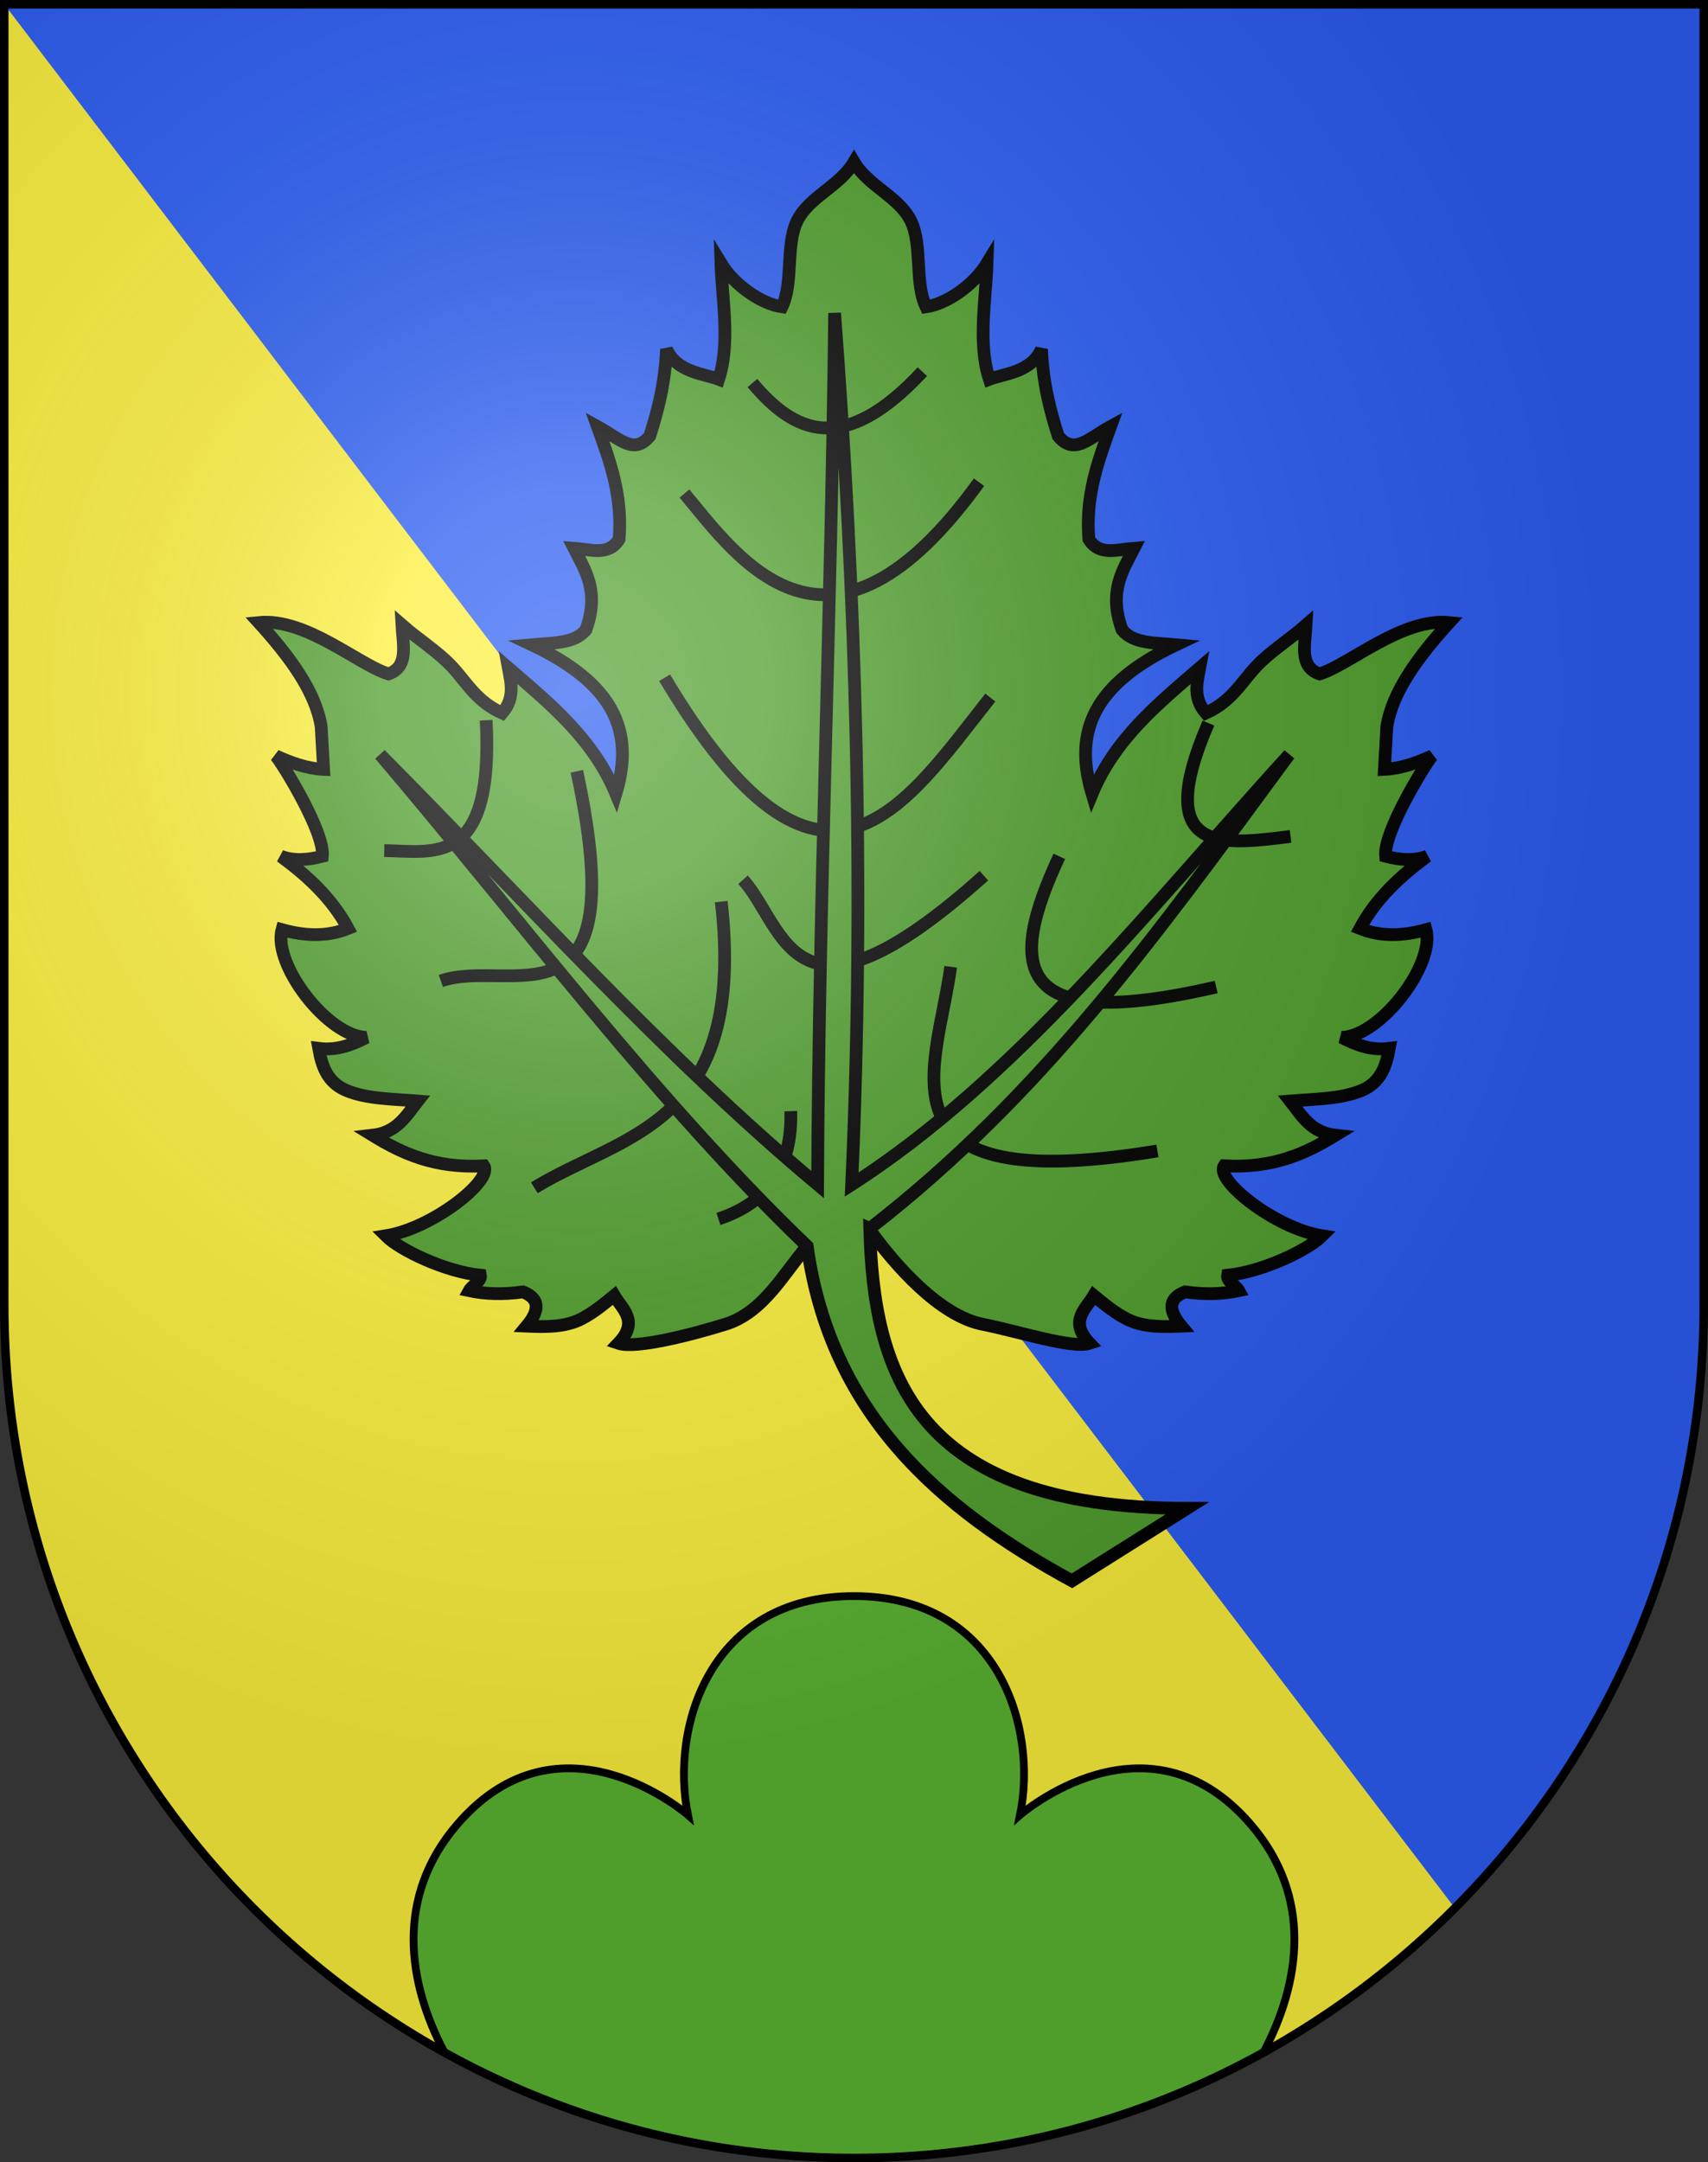 <?xml version="1.0" encoding="UTF-8"?>
<svg sodipodi:docbase="C:\Documents and Settings\Chris Nendick\My Documents\My Pictures\Inkscape work\Blazons" sodipodi:docname="Isérables-coat_of_arms.svg" sodipodi:version="0.32" version="1.0" viewBox="0 0 603 763" xmlns="http://www.w3.org/2000/svg" xmlns:cc="http://web.resource.org/cc/" xmlns:dc="http://purl.org/dc/elements/1.1/" xmlns:rdf="http://www.w3.org/1999/02/22-rdf-syntax-ns#" xmlns:sodipodi="http://inkscape.sourceforge.net/DTD/sodipodi-0.dtd" xmlns:xlink="http://www.w3.org/1999/xlink">
<rect x="0" y="0" width="603" height="763" fill="#333333" stroke="none"/>
<defs>
<radialGradient id="a" cx="858.04" cy="579.93" r="300" gradientTransform="matrix(1.215 1.5316e-24 1.4647e-23 1.267 -839.19 -490.49)" gradientUnits="userSpaceOnUse">
<stop stop-color="#fff" stop-opacity=".314" offset="0"/>
<stop stop-color="#fff" stop-opacity=".251" offset=".19"/>
<stop stop-color="#6b6b6b" stop-opacity=".125" offset=".6"/>
<stop stop-opacity=".125" offset="1"/>
</radialGradient>
</defs>
<sodipodi:namedview bordercolor="#666666" borderopacity="1.0" gridtolerance="10.0" guidetolerance="10.0" objecttolerance="10.0" pagecolor="#ffffff" showgrid="false" showguides="true"/>
<desc>Coat of Arms of Canton of Freiburg (Fribourg)</desc>
<g>
<path d="m1.5 1.5v458.87c0 166.31 134.31 301.13 300 301.13 165.69 0 300-134.82 300-301.13v-458.87h-600z" fill="#fcef3c"/>
<path d="m1.5 1.5 512.13 671.8c54.289-54.494 87.868-129.78 87.868-212.93v-458.87h-600z" fill="#2b5df2" sodipodi:nodetypes="ccccc"/>
</g>
<g stroke="#000">
<path d="m301.5 563.22c-51.057-3e-5 -64.927 46.366-58.625 77.25 0-1e-5 -44.753-39.077-81.312 3.156-22.214 25.661-17.713 55.855-4.656 80.625 42.886 23.728 92.162 37.25 144.59 37.25s101.71-13.522 144.59-37.25c13.057-24.77 17.558-54.964-4.656-80.625-36.557-42.233-81.312-3.156-81.312-3.156 6.305-30.884-7.571-77.25-58.625-77.25z" fill="#5ab532" stroke-width="2.75"/>
<g transform="matrix(.9 0 0 .9 30.15 30.75)" stroke-width="5">
<path d="m283.14 454.45 24.416-6.559c9.882 13.793 27.436 33.837 44.434 37.173 14.004 2.748 35.177 9.717 41.94 7.452-8.258-8.639-1.502-13.41 1.622-18.712 4.318 3.518 8.063 6.636 12.772 9.094 6.497 3.392 14.394 3.221 21.591 2.901-5.923-7.112-4.301-11.185 1.439-13.434 7.788 1.091 14.784 0.864 21.111-0.48-0.99-1.856-4.899-3.712-4.43-6.055 13.648-1.336 31.535-9.86 37.124-15.462-18.377-2.894-42.214-21.815-38.452-27.422 19.316 1.062 32.044-4.877 43.661-11.995-9.644-1.09-13.23-7.688-17.752-13.434 9.756-0.8 19.711-0.751 27.806-4.043 8.095-3.291 9.923-10.323 11.057-16.588-7.116 0.904-13.042-1.365-18.712-4.318 15.067-0.22 36.799-28.591 33.106-42.222-8.854 2.452-17.541 2.899-25.909-0.48 6.271-11.68 15.758-20.503 26.389-28.308-5.162 1.929-10.666 1.467-16.313 0-0.973-9.253 15.157-35.62 18.232-39.343-6.041 2.741-12.188 4.954-18.712 5.278 0.32-5.598 0.64-11.195 0.96-16.793 2.178-13.594 12.123-27.188 24.47-40.783-18.58-1.871-39.078 16.542-50.858 20.151-8.104-2.772-5.672-11.564-5.278-19.192-6.385 5.607-14.096 10.396-19.644 16.338-5.846 6.261-9.609 13.644-19.699 18.208-5.092-5.918-3.499-11.835-2.399-17.752-16.41 14.137-33.259 27.835-42.222 49.419-7.497-24.927 1.035-43.275 33.036-58.465-8.024-0.736-16.912-0.32-21.292-5.914-5.376-14.992 0.238-23.114 4.731-31.938-6.47 0.484-13.679 3.185-17.743-3.549-1.362-17.251 3.672-30.665 8.537-44.18-8.739 4.764-14.296 11.37-20.556 3.739-3.133-9.925-5.943-20.334-6.551-34.047-4.025 9.159-14.969 9.653-20.465 11.796-4.625-14.195-1.341-31.268-0.893-45.462-5.349 8.794-16.041 15.951-23.947 17.073-4.521-9.436-1.366-24.15-5.888-33.586-4.547-9.49-16.771-13.702-22.356-23.192-5.585 9.49-17.809 13.702-22.356 23.192-4.522 9.436-1.366 24.15-5.888 33.586-7.906-1.123-18.598-8.28-23.947-17.073 0.448 14.195 3.732 31.268-0.893 45.462-5.496-2.143-16.44-2.637-20.465-11.796-0.608 13.713-3.418 24.122-6.551 34.047-6.26 7.632-11.816 1.026-20.556-3.739 4.865 13.515 9.899 26.929 8.537 44.18-4.064 6.733-11.273 4.032-17.743 3.549 4.493 8.823 10.107 16.946 4.731 31.938-4.38 5.594-13.268 5.178-21.292 5.914 32 15.189 40.533 33.537 33.036 58.465-8.963-21.584-25.812-35.282-42.222-49.419 1.1 5.918 2.693 11.835-2.399 17.752-10.09-4.564-13.853-11.946-19.699-18.208-5.548-5.942-13.259-10.73-19.644-16.338 0.394 7.628 2.826 16.42-5.278 19.192-11.78-3.61-32.278-22.022-50.858-20.151 12.346 13.594 22.291 27.188 24.47 40.783 0.32 5.598 0.64 11.195 0.96 16.793-6.524-0.324-12.671-2.537-18.712-5.278 3.075 3.723 19.205 30.09 18.232 39.343-5.647 1.467-11.151 1.929-16.313 0 10.631 7.805 20.117 16.628 26.389 28.308-8.368 3.379-17.055 2.932-25.909 0.48-3.693 13.631 18.038 42.001 33.106 42.222-5.67 2.953-11.596 5.222-18.712 4.318 1.134 6.265 2.962 13.297 11.057 16.588 8.095 3.291 18.051 3.243 27.806 4.043-4.522 5.747-8.108 12.344-17.752 13.434 11.618 7.118 24.345 13.056 43.661 11.995 3.762 5.607-20.075 24.528-38.452 27.422 5.589 5.602 23.476 14.126 37.124 15.462 0.469 2.342-3.44 4.199-4.43 6.055 6.327 1.344 13.323 1.571 21.111 0.48 5.74 2.249 7.363 6.322 1.439 13.434 7.197 0.32 15.093 0.491 21.591-2.901 4.708-2.458 8.454-5.576 12.772-9.094 3.124 5.301 9.88 10.073 1.622 18.712 6.763 2.265 28.306-3.235 41.94-7.452 15.201-4.702 23.136-20.409 32.127-30.613z" fill="#4f9e2c" fill-rule="evenodd" sodipodi:nodetypes="ccsccsccccccccsccccccccccccscccccccccccccscscccccccccccccsccccccccccccsccccccccsccsc"/>
<path d="m261.65 116.01c16.403 19.462 35.581 28.932 66.661-4.444" fill="none" sodipodi:nodetypes="cc"/>
<path d="m234.99 159.34c21.316 25.61 56.653 76.988 115.55-4.444" fill="none" sodipodi:nodetypes="cc"/>
<path d="m227.21 231.56c61.579 103.33 93.715 50.799 127.77 7.777" fill="none" sodipodi:nodetypes="cc"/>
<path d="m117.22 299.33c19.588 0.332 42.961 6.683 39.996-51.107" fill="none" sodipodi:nodetypes="cc"/>
<path d="m139.44 350.44c27.11-9.456 76.098 23.162 53.329-82.215" fill="none" sodipodi:nodetypes="cc"/>
<path d="m176.1 431.54c35.211-21.468 83.321-24.212 73.327-112.21" fill="none" sodipodi:nodetypes="cc"/>
<path d="m257.97 310.75c16.868 18.865 19.52 65.595 94.474-1.56" fill="none" sodipodi:nodetypes="cc"/>
<path d="m382.03 301.59c-20.36 43.811-18.229 69.623 61.555 51.244" fill="none" sodipodi:nodetypes="cc"/>
<path d="m420.53 417.1c-113.18 18.713-86.477-32.049-81.104-72.216" fill="none" sodipodi:nodetypes="cc"/>
<path d="m440.53 249.34c-22.29 51.685 5.169 47.834 32.22 44.441" fill="none" sodipodi:nodetypes="cc"/>
<path d="m248.32 443.76c19.202-6.262 29.046-20.274 28.374-42.269" fill="none" sodipodi:nodetypes="cc"/>
<path d="m307.68 447.5c1.504 55.555 16.521 109.67 124.51 109.72l-45.188 28.425c-52.535-28.602-94.768-65.903-103.86-131.19-58.931-56.513-111.59-126.99-167.53-192.78 56.951 57.314 111.56 118.44 171.61 168.62 0.459-110.3 5.359-223.11 6.684-341.72 8.152 108.1 12.001 223.08 6.684 341.72 64.313-41.261 116.56-108.14 171.61-168.62-52.534 71.395-96.954 133.43-164.51 185.83z" fill="#4f9e2c" fill-rule="evenodd" sodipodi:nodetypes="cccccccccc"/>
</g>
</g>
<g sodipodi:insensitive="true">
<path d="m1.5 1.5v458.87c0 166.31 134.31 301.13 300 301.13 165.69 0 300-134.82 300-301.13v-458.87h-600z" fill="url(#a)"/>
<path d="m1.5 1.5v458.87c0 166.31 134.31 301.13 300 301.13 165.69 0 300-134.82 300-301.13v-458.87h-600z" fill="none" stroke="#000" stroke-width="3"/>
</g>
</svg>
